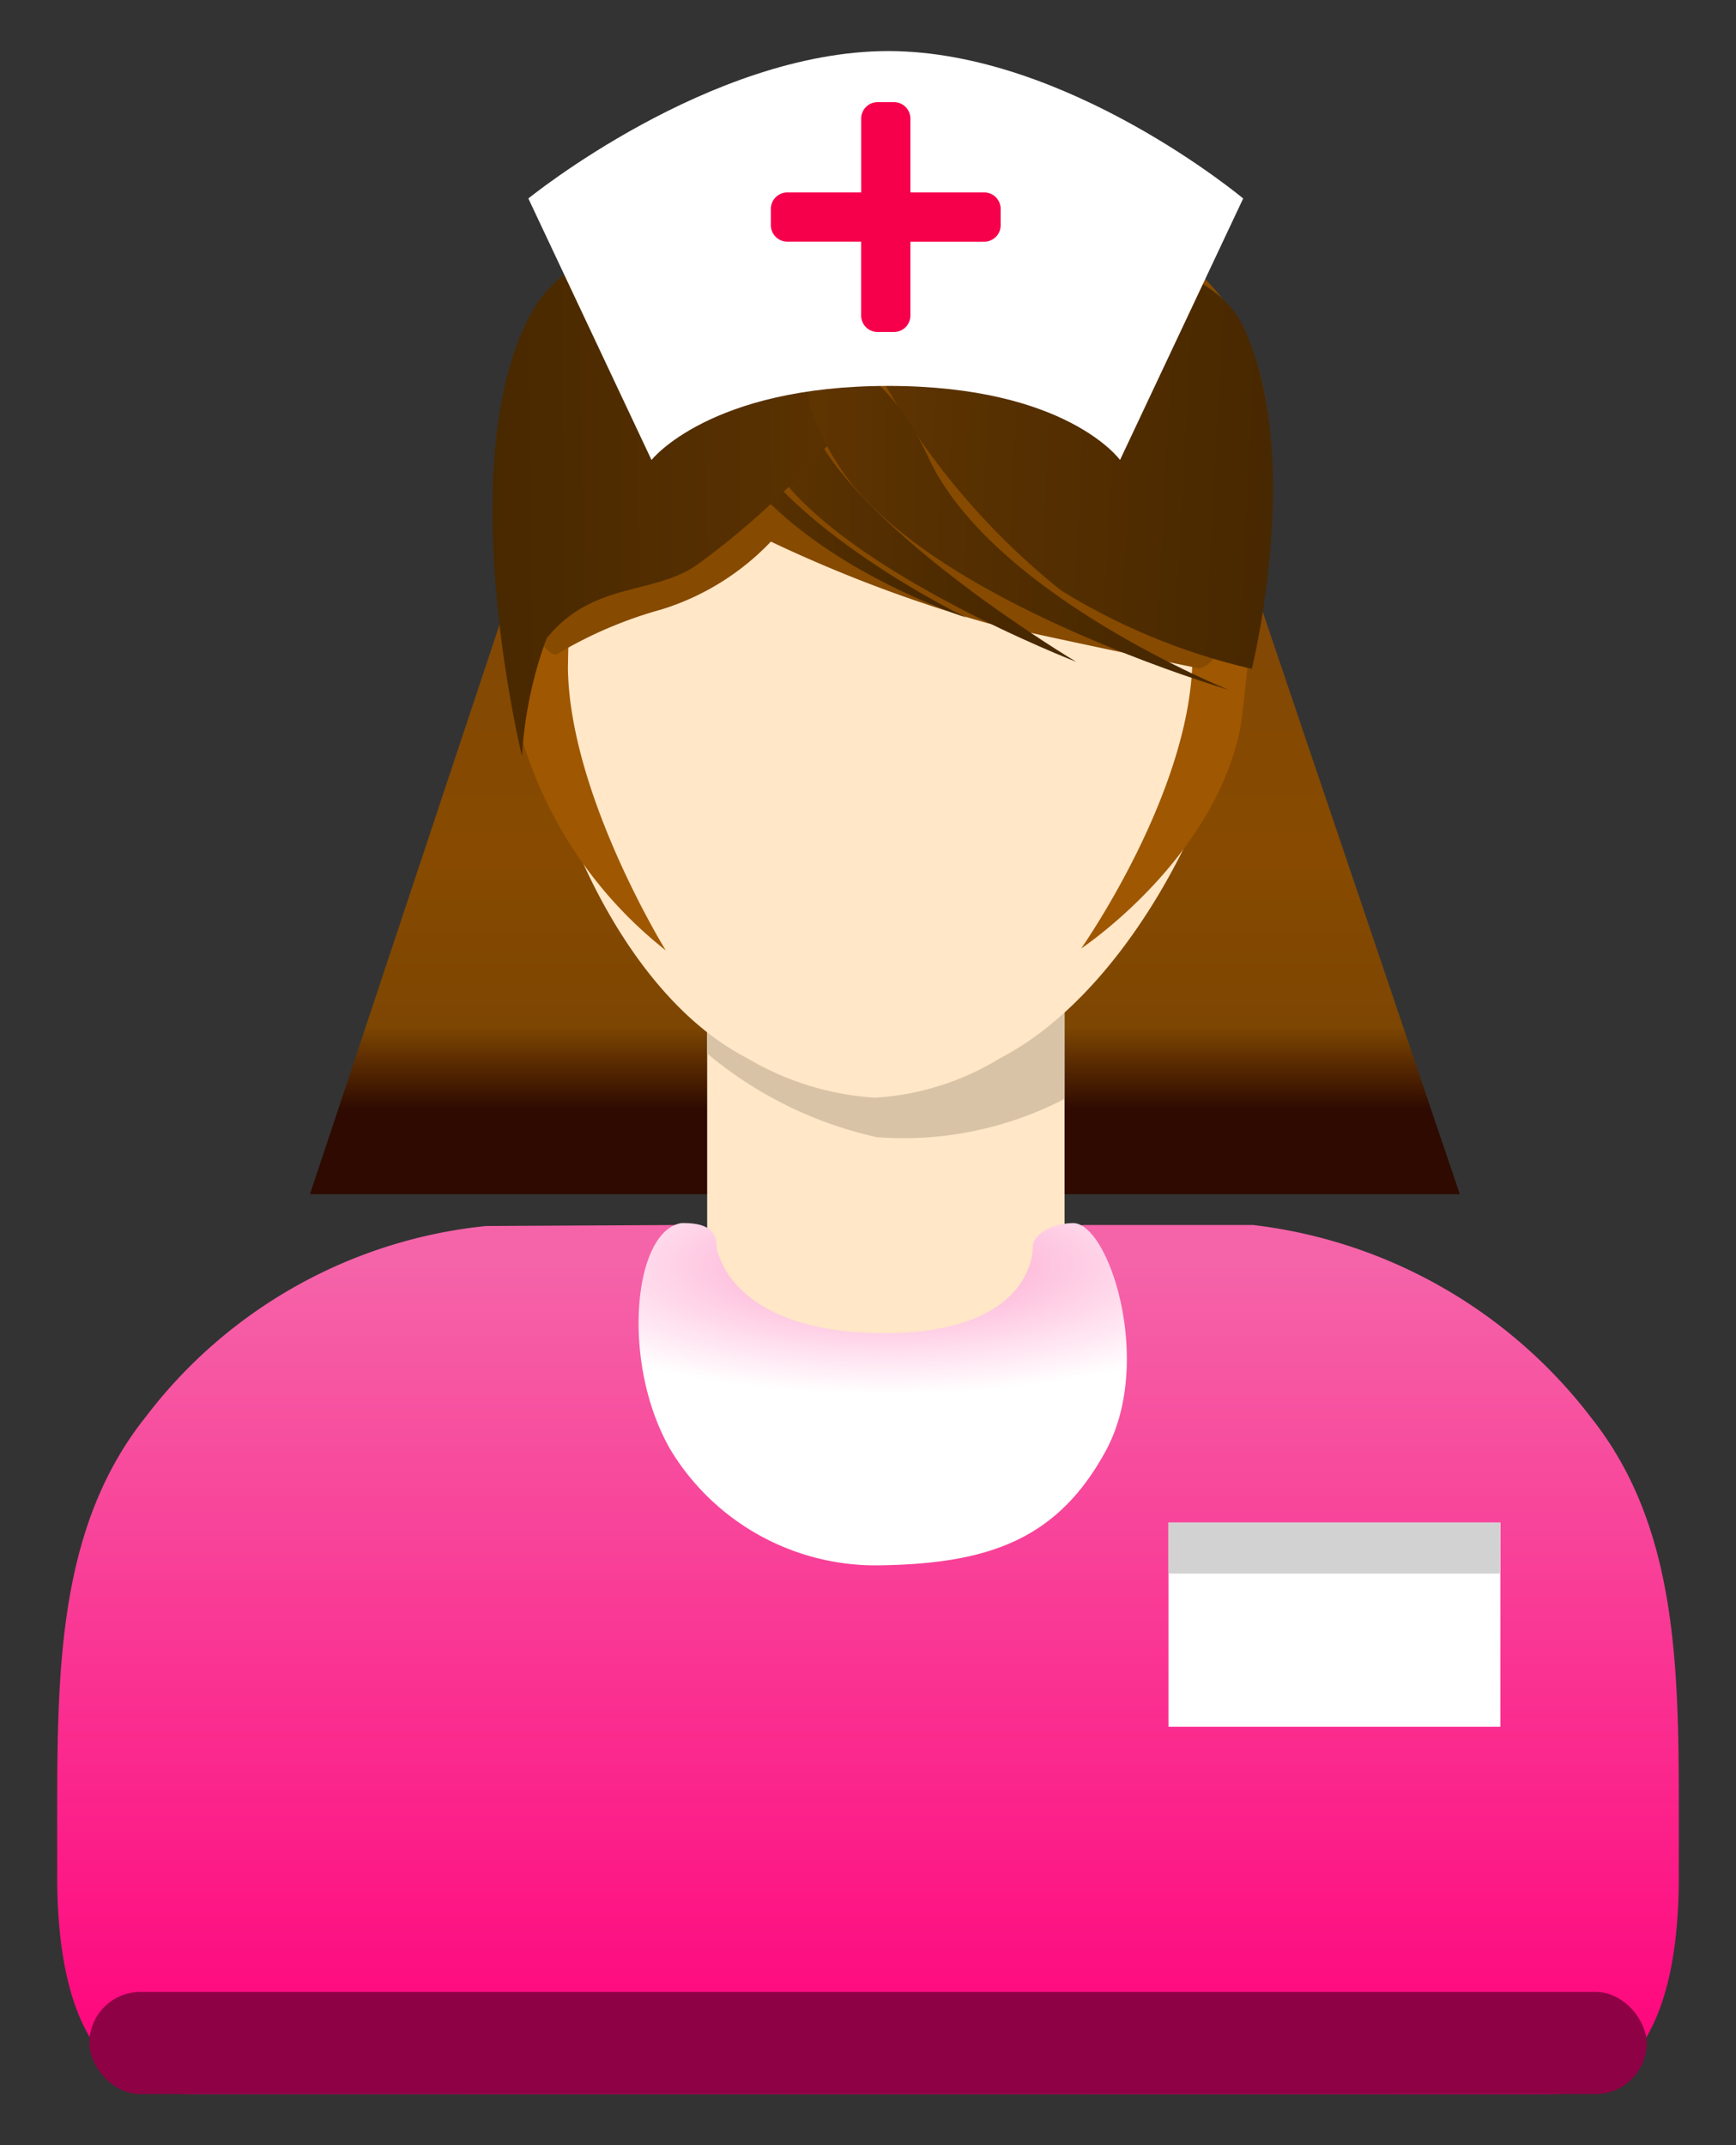 <svg xmlns="http://www.w3.org/2000/svg" xmlns:xlink="http://www.w3.org/1999/xlink" width="34" height="42" viewBox="0 0 34 42">
  <rect x="0" y="0" width="34" height="42" fill="#333333" stroke="none"/>
  <defs>
    <linearGradient id="linear-gradient" x1="0.5" y1="0.109" x2="0.5" y2="0.874" gradientUnits="objectBoundingBox">
      <stop offset="0" stop-color="#824804"/>
      <stop offset="0.503" stop-color="#874a00"/>
      <stop offset="0.837" stop-color="#7d4602"/>
      <stop offset="1" stop-color="#2e0a01"/>
    </linearGradient>
    <linearGradient id="linear-gradient-2" x1="0.5" y1="0.039" x2="0.5" y2="1" gradientUnits="objectBoundingBox">
      <stop offset="0" stop-color="#f564a9"/>
      <stop offset="1" stop-color="#ff007a"/>
    </linearGradient>
    <radialGradient id="radial-gradient" cx="0.5" cy="0.125" r="0.74" gradientTransform="translate(0 0.061) scale(1 0.507)" gradientUnits="objectBoundingBox">
      <stop offset="0" stop-color="#fe9dcb"/>
      <stop offset="1" stop-color="#fff"/>
    </radialGradient>
    <linearGradient id="linear-gradient-3" x1="-0.594" y1="0.082" x2="0.862" y2="0.738" gradientUnits="objectBoundingBox">
      <stop offset="0" stop-color="#6f3d02"/>
      <stop offset="1" stop-color="#482800"/>
    </linearGradient>
    <linearGradient id="linear-gradient-6" x1="-0.594" y1="0.918" x2="0.862" y2="0.262" xlink:href="#linear-gradient-3"/>
    <clipPath id="clip-nurse">
      <rect width="34" height="42"/>
    </clipPath>
  </defs>
  <g id="nurse" clip-path="url(#clip-nurse)">
    <g id="组_7740" data-name="组 7740" transform="translate(2.297 -39.781)">
      <path id="路径_5661" data-name="路径 5661" d="M.557,0H14.348l4.4,13H-3.771Z" transform="translate(7.545 50.161)" fill="url(#linear-gradient)"/>
      <rect id="矩形_5669" data-name="矩形 5669" width="7" height="13" transform="translate(11.553 56.59)" fill="#ffe7c7"/>
      <path id="路径_5648" data-name="路径 5648" d="M3.617,17.016C1.623,17.016,1,15.1,1,12.748V11.9C1,8.86.969,5.972,2.73,3.762A9.591,9.591,0,0,1,9.4.02L13.207,0a.683.683,0,0,1,.659.759c0,1.606,1.965,2.671,3.264,2.671A3.989,3.989,0,0,0,19.3,2.684,2.421,2.421,0,0,0,20.46.759.683.683,0,0,1,21.12,0h3.3a9.773,9.773,0,0,1,6.649,3.806C32.8,6.01,32.76,8.883,32.76,11.9v.853c0,2.353-.623,4.267-2.617,4.267Z" transform="translate(-2.177 63.765)" fill="url(#linear-gradient-2)"/>
      <path id="路径_5649" data-name="路径 5649" d="M22.463.1c.569-.012.691.2.691.464,0,0,.205,1.669,3.232,1.69S29.349.564,29.349.564c0-.264.428-.464.792-.464.7.007,1.579,2.716.64,4.451S28.5,6.763,26.385,6.8A4.7,4.7,0,0,1,22.26,4.551C21.279,2.875,21.509.263,22.463.1Z" transform="translate(-11.417 63.628)" fill="url(#radial-gradient)"/>
      <path id="路径_5650" data-name="路径 5650" d="M0-2H7V-.1A6.862,6.862,0,0,1,3.323.65,7.808,7.808,0,0,1,0-.989Z" transform="translate(11.553 61.396)" fill="#d8c3a7"/>
      <path id="Icon_metro-user" data-name="Icon metro-user" d="M22.6,27.376c2.719-1.4,4.936-5.85,4.936-9.332,0-5.591,0-5.263-7.4-5.263S13.2,12.452,13.2,18.044c0,3.482,1.739,7.936,4.457,9.332a5.6,5.6,0,0,0,2.495.771A5.271,5.271,0,0,0,22.6,27.376Z" transform="translate(-5.315 33.126)" fill="#ffe7c7"/>
      <path id="路径_5652" data-name="路径 5652" d="M-.124-.177,1.65-.356a36.616,36.616,0,0,1-.216,6.879c-.479,2.64-3.133,4.4-3.133,4.4S.451,7.87.48,5.249A27.3,27.3,0,0,0-.124-.177Z" transform="translate(20.577 47.428)" fill="#9f5701"/>
      <path id="路径_5653" data-name="路径 5653" d="M1.607-.187-.167-.356a32.811,32.811,0,0,0,.216,6.51,8.3,8.3,0,0,0,2.867,4.32S1.032,7.429,1,4.949A24.53,24.53,0,0,1,1.607-.187Z" transform="translate(7.826 47.914)" fill="#9f5701"/>
      <path id="路径_5654" data-name="路径 5654" d="M10.866,6.2A27.24,27.24,0,0,1,6.613,4.6,4.991,4.991,0,0,1,4.475,5.927a8.264,8.264,0,0,0-2.065.885c-.409,0-.891-1.673-.891-1.673s-2.354-7.57,7.306-7.57,7.29,6.878,7.29,6.878S15.675,6.985,15,7.082C15,7.082,12.555,6.583,10.866,6.2Z" transform="translate(6.188 45.785)" fill="#864a00"/>
      <rect id="矩形_5673" data-name="矩形 5673" width="30.5" height="2" rx="1" transform="translate(-0.547 78.781)" fill="#8f0145"/>
      <rect id="矩形_5674" data-name="矩形 5674" width="6.5" height="4" transform="translate(20.588 69.59)" fill="#fff"/>
      <rect id="矩形_5675" data-name="矩形 5675" width="6.5" height="1" transform="translate(20.588 69.59)" fill="#d2d2d2"/>
      <g id="组_5795" data-name="组 5795">
        <path id="路径_5662" data-name="路径 5662" d="M-.4,1.974c.769,2.344,4.533,5.3,4.533,5.3S.845,3.65.53,1.373-1.167-.369-.4,1.974Z" transform="translate(12.702 46.991) rotate(-17)" fill="url(#linear-gradient-3)"/>
        <path id="路径_5663" data-name="路径 5663" d="M.367,2.186C1.135,4.53,3.8,6.373,3.8,6.373S.845,3.65.53,1.373-.4-.157.367,2.186Z" transform="translate(11.14 46.893) rotate(-17)" fill="url(#linear-gradient-3)"/>
        <path id="路径_5665" data-name="路径 5665" d="M-.743.294a14.146,14.146,0,0,0,2.128,4.92A12.381,12.381,0,0,0,4.511,7.778s2.2-3.665,1.8-6.452S-1.66-2.57-.743.294Z" transform="translate(15.632 46.757) rotate(-17)" fill="url(#linear-gradient-3)"/>
        <path id="路径_5666" data-name="路径 5666" d="M.077,7.484a15.414,15.414,0,0,1,2.45-4.838C3.168,1.82,4.392,1.738,4.928.4a8.13,8.13,0,0,0-.213-2.34S7.738,3.134,7.081,6.387-.84,10.348.077,7.484Z" transform="translate(13.002 54.105) rotate(-163)" fill="url(#linear-gradient-6)"/>
        <path id="路径_5664" data-name="路径 5664" d="M-1.245,1.438C-.392,4.45,4.773,7.849,4.773,7.849S.875,4.711.476,1.77-2.1-1.575-1.245,1.438Z" transform="translate(14.909 47.177) rotate(-17)" fill="url(#linear-gradient-3)"/>
      </g>
      <g id="组_5794" data-name="组 5794" transform="translate(0.126)">
        <path id="路径_5655" data-name="路径 5655" d="M0,1.236S3.549-1.65,7.049-1.65,14,1.236,14,1.236l-2.412,5.12S10.549,4.906,7.049,4.906,2.412,6.356,2.412,6.356Z" transform="translate(7.925 42.431)" fill="#fff"/>
        <path id="Icon_awesome-plus" data-name="Icon awesome-plus" d="M4.179,4.018H2.732V2.571a.321.321,0,0,0-.321-.321H2.089a.321.321,0,0,0-.321.321V4.018H.321A.321.321,0,0,0,0,4.339v.321a.321.321,0,0,0,.321.321H1.768V6.429a.321.321,0,0,0,.321.321h.321a.321.321,0,0,0,.321-.321V4.982H4.179A.321.321,0,0,0,4.5,4.661V4.339A.321.321,0,0,0,4.179,4.018Z" transform="translate(19.425 41.781) rotate(90)" fill="#f6004b"/>
      </g>
    </g>
  </g>
</svg>
